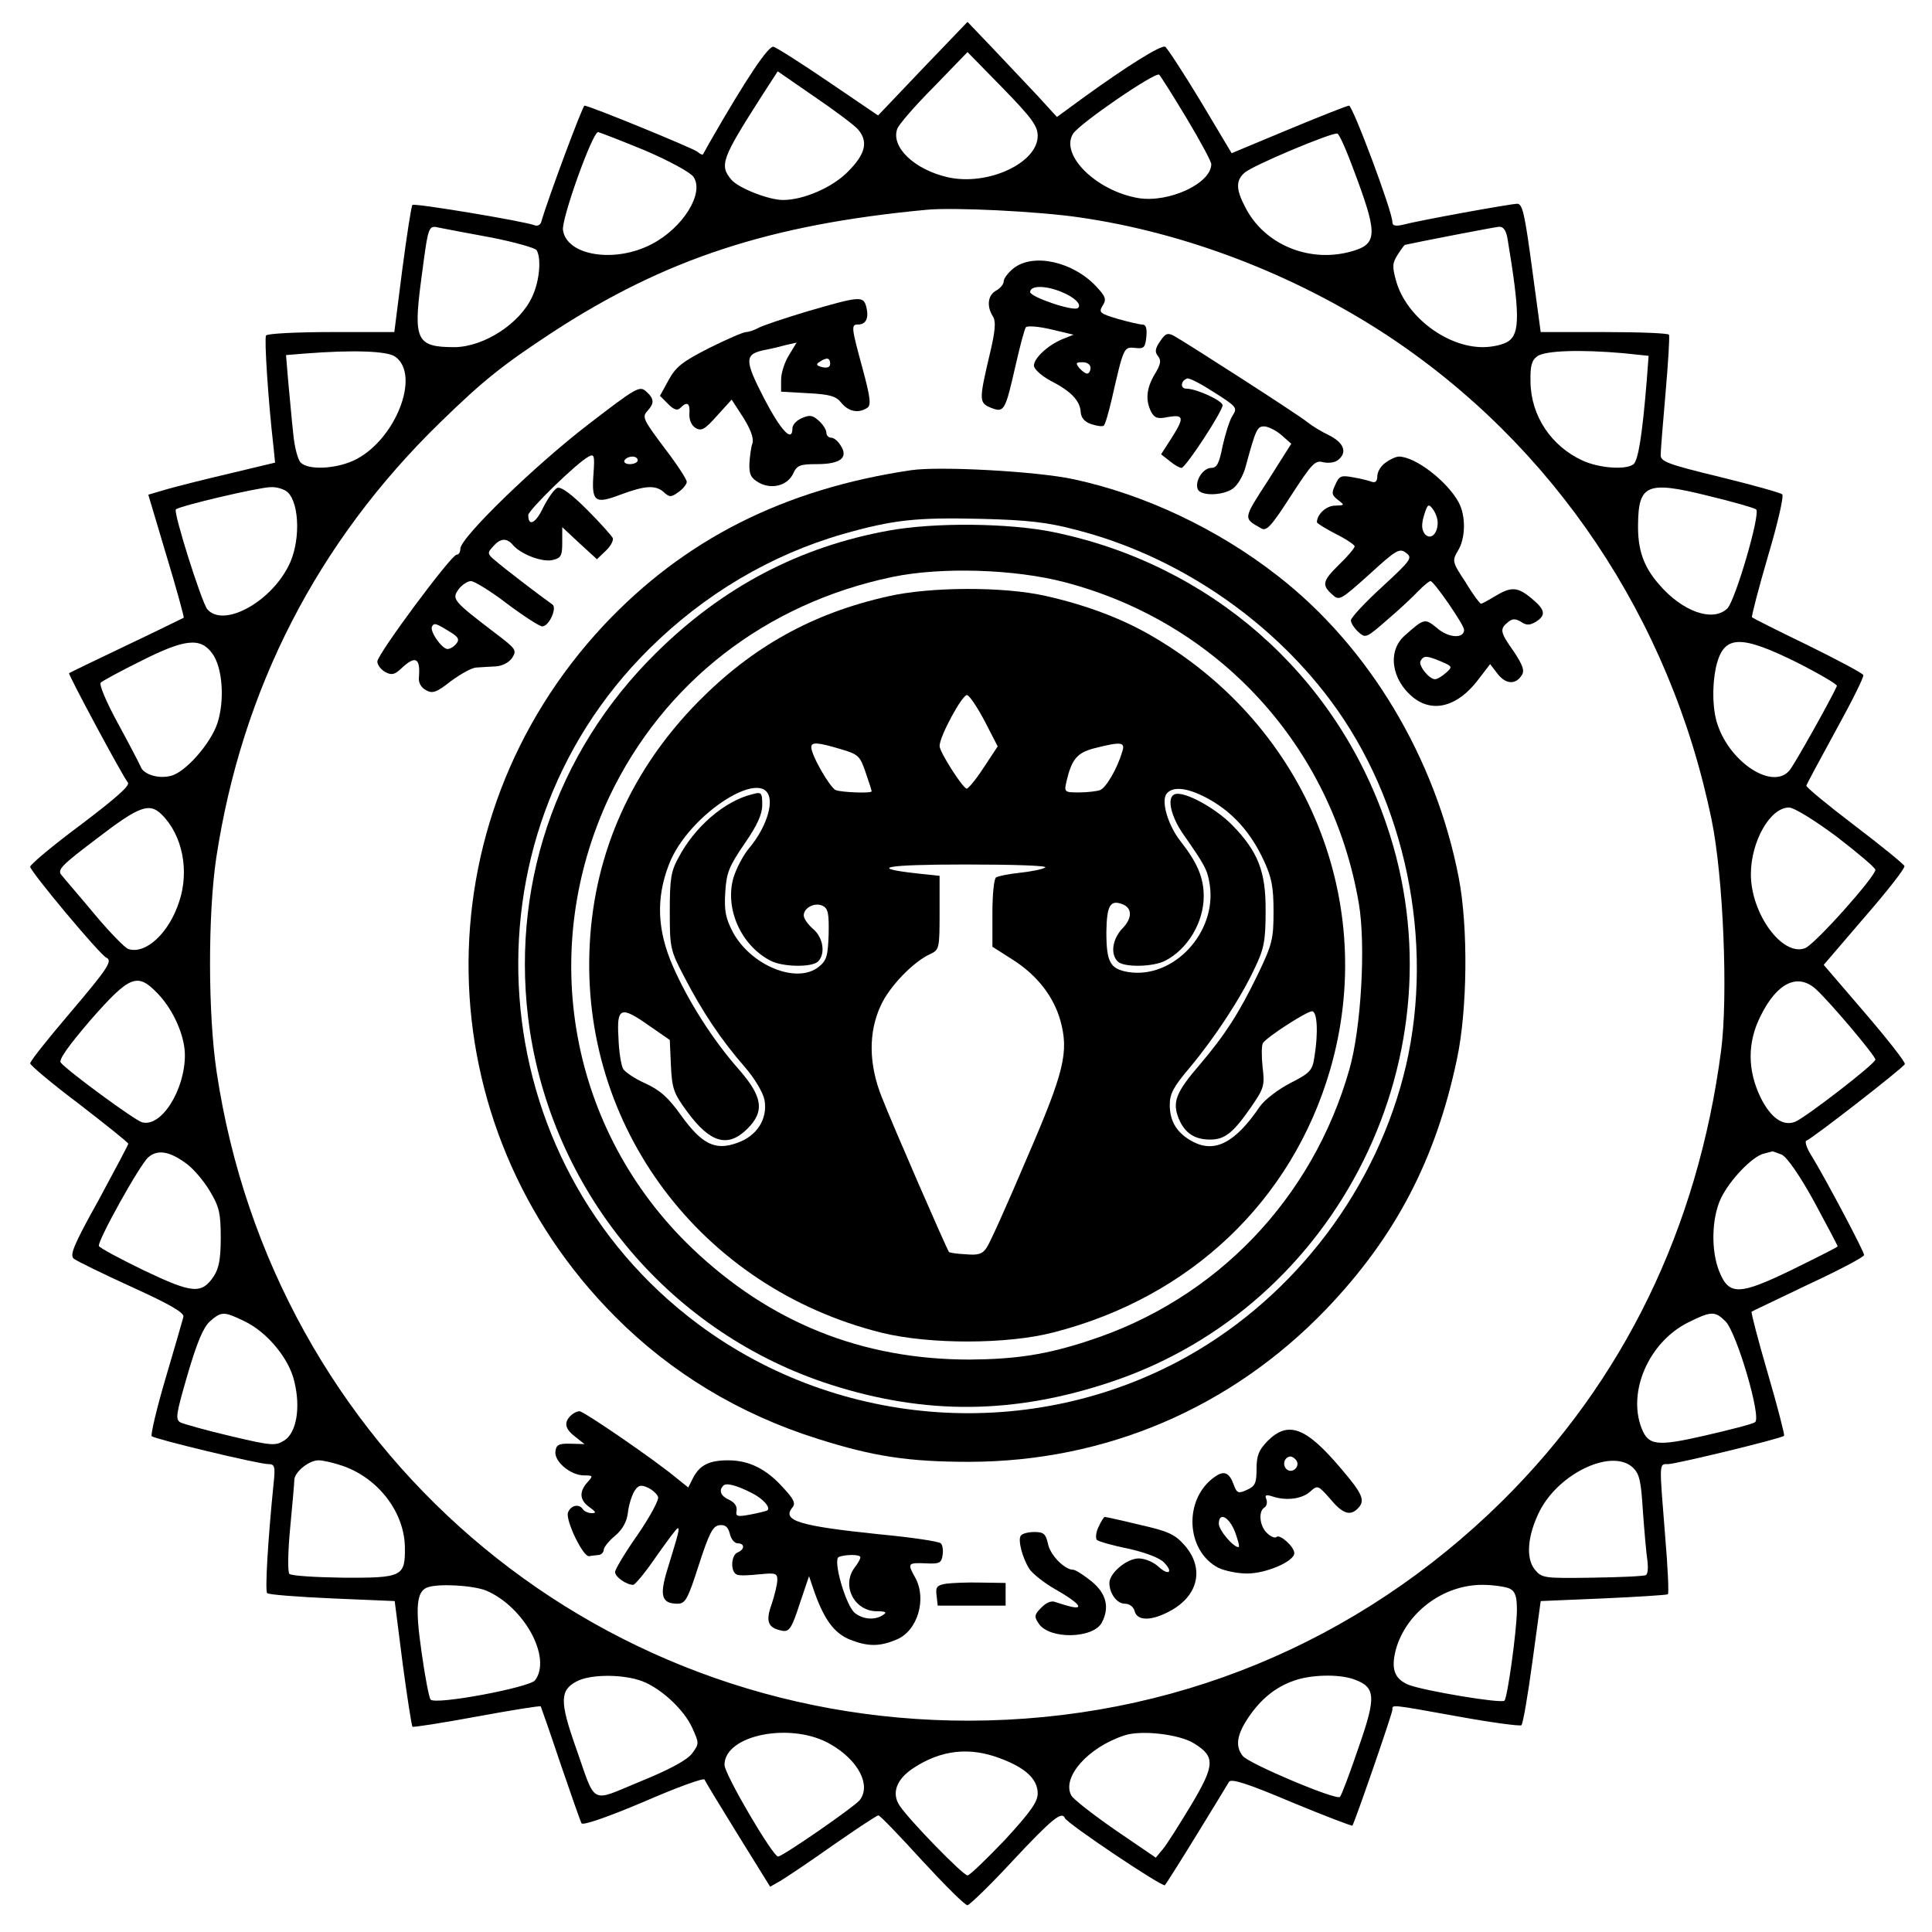 <?xml version="1.0" standalone="no"?>
<!DOCTYPE svg PUBLIC "-//W3C//DTD SVG 20010904//EN"
 "http://www.w3.org/TR/2001/REC-SVG-20010904/DTD/svg10.dtd">
<svg version="1.0" xmlns="http://www.w3.org/2000/svg"
 width="512pt" height="512pt" viewBox="0 0 512 512"
 preserveAspectRatio="xMidYMid meet">

<g transform="translate(0,512) scale(0.1,-0.1)"
fill="#000000" stroke="none">
<path d="M2445 4938 l-118 -124 -131 89 c-72 49 -138 91 -146 93 -13 4 -71
-82 -168 -251 -9 -16 -18 -32 -19 -34 -2 -2 -8 1 -15 7 -13 10 -286 122 -299
122 -5 0 -95 -241 -115 -309 -2 -7 -10 -11 -17 -8 -29 11 -318 59 -324 54 -3
-3 -15 -81 -27 -172 l-21 -165 -167 0 c-92 0 -169 -4 -173 -9 -5 -8 6 -177 20
-297 l4 -40 -117 -28 c-64 -15 -140 -34 -168 -42 l-51 -15 48 -161 c27 -89 47
-163 46 -165 -2 -1 -71 -35 -153 -74 -82 -39 -150 -72 -151 -73 -3 -3 143
-275 156 -290 6 -8 -33 -42 -124 -111 -74 -55 -134 -105 -135 -112 0 -12 186
-235 202 -241 17 -8 4 -28 -97 -147 -58 -68 -105 -127 -105 -133 0 -5 58 -54
130 -108 71 -55 130 -102 130 -105 0 -3 -36 -70 -79 -150 -67 -120 -77 -146
-65 -155 8 -6 77 -40 154 -75 101 -46 139 -68 136 -79 -2 -8 -23 -81 -47 -162
-24 -81 -40 -150 -37 -154 9 -8 283 -74 309 -74 17 0 19 -6 14 -52 -15 -149
-23 -284 -17 -290 4 -4 82 -10 173 -14 l165 -7 21 -165 c12 -90 24 -166 26
-168 2 -2 79 10 171 27 92 17 168 29 169 27 1 -2 25 -70 52 -151 28 -82 53
-153 56 -159 4 -6 68 16 165 57 87 38 159 64 161 59 2 -5 42 -71 89 -147 l85
-137 28 16 c15 9 78 51 140 95 62 43 116 79 119 78 4 0 56 -54 116 -120 60
-65 114 -119 120 -118 6 1 61 54 121 119 103 110 129 131 137 112 5 -14 259
-184 265 -178 3 3 41 63 84 133 43 70 82 134 86 141 6 9 48 -4 166 -54 87 -36
160 -64 161 -62 6 8 106 297 106 307 0 14 -8 15 175 -18 88 -16 163 -26 167
-23 4 4 17 79 29 168 l22 161 165 7 c91 4 168 9 172 11 3 2 0 70 -7 152 -16
201 -17 193 8 193 20 0 301 68 307 75 2 2 -17 76 -43 165 -26 89 -45 162 -43
164 1 1 69 33 150 72 82 38 148 73 148 78 0 10 -102 202 -138 261 -14 21 -20
41 -15 42 15 5 258 194 261 203 2 5 -46 66 -106 136 l-109 127 108 126 c60 69
108 130 106 136 -2 5 -62 54 -133 108 -71 54 -128 101 -127 105 1 4 36 69 78
146 42 76 75 142 73 147 -2 5 -68 40 -147 79 -79 38 -146 72 -148 74 -2 2 17
75 42 161 26 87 43 161 38 165 -4 4 -79 25 -165 46 -140 34 -158 41 -157 59 0
11 6 85 13 165 7 80 11 148 9 153 -2 4 -80 7 -172 7 l-168 0 -23 170 c-19 141
-25 170 -39 170 -17 0 -260 -44 -305 -56 -18 -4 -26 -2 -26 7 1 26 -105 309
-115 309 -5 0 -78 -29 -160 -63 l-151 -63 -83 139 c-46 76 -88 140 -93 143
-10 6 -100 -50 -220 -137 l-67 -49 -53 58 c-29 31 -83 88 -119 126 l-65 68
-119 -124z m305 -178 c0 -72 -132 -133 -237 -110 -90 20 -153 81 -135 129 4
11 47 61 97 111 l89 92 93 -95 c77 -79 93 -101 93 -127z m-477 18 c29 -33 21
-66 -26 -113 -41 -42 -118 -75 -172 -75 -38 0 -119 32 -137 54 -32 38 -25 56
79 219 l44 68 97 -67 c53 -36 105 -75 115 -86z m872 28 c36 -60 65 -114 65
-121 0 -51 -112 -103 -193 -90 -112 19 -209 115 -173 171 20 29 219 165 228
156 4 -4 37 -56 73 -116z m-1435 -85 c65 -28 120 -58 128 -70 29 -43 -28 -135
-111 -178 -97 -51 -225 -31 -235 37 -5 28 78 260 93 260 5 -1 62 -23 125 -49z
m1887 -77 c55 -150 52 -173 -22 -192 -110 -28 -226 22 -275 119 -25 47 -25 71
-2 91 20 19 233 108 246 104 6 -1 29 -56 53 -122z m-737 -100 c279 -40 567
-150 812 -310 445 -292 755 -754 864 -1287 31 -150 44 -468 25 -612 -62 -471
-258 -874 -580 -1193 -382 -377 -877 -581 -1413 -582 -1006 -1 -1845 723
-1994 1720 -23 153 -23 418 -1 566 68 449 269 839 594 1155 114 111 164 151
298 239 298 194 575 285 990 324 70 7 296 -4 405 -20z m-1555 -54 c60 -12 113
-27 117 -33 13 -21 8 -81 -11 -122 -32 -72 -128 -134 -206 -135 -101 0 -110
18 -89 177 20 151 18 146 51 139 16 -3 77 -15 138 -26z m2690 -2 c33 -198 33
-251 3 -272 -12 -9 -43 -16 -68 -16 -97 0 -204 82 -230 175 -11 39 -10 48 4
70 9 14 17 25 19 26 35 8 237 47 249 48 12 1 19 -9 23 -31z m-2948 -313 c70
-49 -1 -226 -111 -276 -49 -22 -119 -25 -139 -5 -8 8 -17 43 -20 78 -4 35 -9
95 -13 135 l-6 72 49 4 c127 10 219 7 240 -8z m3255 9 l67 -7 -5 -66 c-12
-147 -23 -214 -36 -222 -22 -15 -91 -9 -133 10 -84 38 -138 119 -139 209 -1
42 3 57 18 68 22 15 113 18 228 8z m352 -414 c12 -12 -55 -240 -76 -262 -38
-38 -120 -9 -182 64 -41 47 -56 92 -55 158 1 106 24 116 182 77 67 -16 126
-33 131 -37z m-3891 45 c32 -32 33 -136 1 -196 -50 -98 -174 -163 -215 -113
-15 19 -90 256 -83 264 9 9 217 58 251 59 17 1 38 -6 46 -14z m-201 -426 c28
-37 34 -125 14 -186 -18 -54 -85 -130 -123 -139 -33 -9 -73 4 -80 24 -4 9 -31
61 -61 116 -30 55 -50 102 -45 107 4 4 53 31 108 58 115 58 156 62 187 20z
m4199 -24 c61 -31 109 -59 107 -63 -15 -34 -114 -211 -126 -224 -44 -52 -156
20 -190 121 -15 42 -15 114 -2 163 21 75 65 75 211 3z m-4332 -404 c55 -55 73
-149 46 -230 -27 -84 -89 -141 -135 -126 -9 3 -50 45 -90 93 -40 48 -80 94
-87 103 -12 14 0 26 94 97 112 86 139 96 172 63z m4438 -58 c56 -43 102 -82
103 -88 0 -18 -162 -200 -187 -208 -60 -22 -143 92 -143 196 0 87 51 177 101
177 13 0 67 -33 126 -77z m-4450 -415 c42 -43 73 -113 73 -164 0 -93 -63 -193
-114 -178 -20 6 -196 135 -215 158 -6 7 19 43 80 114 103 117 123 125 176 70z
m4396 10 c38 -35 157 -176 157 -186 0 -11 -187 -155 -213 -165 -32 -12 -64 10
-91 64 -35 72 -36 146 0 217 44 89 99 114 147 70z m-4316 -464 c18 -14 45 -46
60 -72 24 -40 28 -58 28 -122 0 -57 -5 -82 -19 -103 -32 -47 -56 -45 -184 16
-64 31 -118 60 -120 65 -4 13 108 215 131 235 25 22 58 16 104 -19z m4225 26
c14 -7 47 -54 86 -125 34 -63 62 -116 62 -118 0 -2 -54 -29 -119 -61 -142 -69
-169 -70 -195 -5 -22 55 -20 140 4 192 23 49 84 113 115 120 11 3 21 5 22 6 1
0 12 -4 25 -9z m-4075 -441 c61 -29 119 -99 133 -160 17 -69 6 -135 -26 -156
-24 -15 -32 -15 -142 11 -64 15 -124 32 -133 36 -15 8 -13 20 18 127 25 85 41
124 59 141 31 27 37 27 91 1z m3926 -1 c30 -31 96 -256 78 -267 -7 -5 -66 -20
-131 -35 -130 -30 -152 -27 -170 20 -37 97 20 227 123 279 62 31 72 31 100 3z
m-3664 -383 c94 -33 163 -123 164 -216 1 -77 -7 -81 -164 -80 -74 1 -137 5
-142 10 -5 5 -4 60 2 122 6 63 11 120 11 127 0 20 38 52 64 52 13 0 42 -7 65
-15z m3418 -4 c18 -17 22 -36 27 -118 4 -54 9 -112 12 -130 2 -17 1 -34 -4
-37 -4 -3 -68 -6 -142 -7 -130 -2 -134 -1 -153 22 -24 30 -19 91 14 156 52
100 191 165 246 114z m-3039 -326 c101 -43 175 -178 130 -238 -15 -19 -264
-66 -277 -51 -4 5 -15 62 -24 127 -17 118 -13 159 15 170 28 11 120 6 156 -8z
m2713 5 c15 -8 19 -21 19 -58 -1 -58 -25 -230 -33 -239 -9 -8 -212 26 -254 42
-38 16 -47 42 -34 93 27 98 125 172 229 172 29 0 62 -5 73 -10z m-2309 -242
c52 -15 120 -76 143 -128 18 -40 18 -41 -1 -67 -13 -17 -58 -42 -137 -74 -136
-56 -116 -66 -172 93 -42 119 -41 149 3 172 33 18 111 20 164 4z m1895 2 c59
-21 61 -45 13 -182 -23 -68 -45 -126 -49 -130 -9 -10 -244 89 -258 109 -20 26
-15 56 15 101 33 49 72 81 121 98 44 16 118 18 158 4z m-1385 -173 c74 -43
107 -109 76 -148 -15 -18 -204 -149 -216 -149 -14 0 -142 218 -142 243 0 80
179 115 282 54z m962 3 c57 -35 56 -57 -7 -163 -31 -51 -64 -104 -75 -117
l-19 -23 -107 73 c-59 41 -112 82 -117 92 -26 48 45 128 141 159 44 15 146 3
184 -21z m-513 -40 c67 -25 99 -55 99 -93 0 -22 -19 -49 -87 -123 -49 -51 -93
-94 -99 -94 -12 0 -155 147 -180 185 -22 33 -8 70 36 99 74 49 150 57 231 26z"/>
<path d="M2686 4409 c-14 -11 -26 -27 -26 -34 0 -8 -9 -19 -20 -25 -22 -12
-26 -41 -9 -68 9 -14 7 -39 -10 -109 -27 -115 -26 -121 6 -134 34 -13 37 -8
64 111 12 52 24 99 28 103 4 4 34 2 67 -6 l59 -14 -30 -12 c-38 -16 -75 -50
-75 -70 0 -9 20 -27 44 -40 55 -28 78 -53 80 -83 1 -15 10 -26 28 -32 15 -5
30 -7 33 -4 4 3 13 35 21 69 32 140 32 140 62 137 24 -3 27 1 30 30 2 22 -1
32 -11 32 -7 0 -37 7 -65 15 -47 14 -51 17 -40 35 11 17 8 24 -17 51 -62 66
-167 89 -219 48z m128 -63 c34 -14 53 -33 43 -42 -10 -11 -127 29 -127 42 0
18 41 18 84 0z m76 -201 c0 -8 -4 -15 -9 -15 -5 0 -14 7 -21 15 -10 13 -9 15
9 15 12 0 21 -6 21 -15z"/>
<path d="M2140 4295 c-63 -19 -123 -39 -132 -45 -10 -5 -24 -10 -31 -10 -7 0
-51 -19 -97 -42 -71 -36 -89 -50 -108 -85 l-23 -42 22 -22 c15 -15 24 -18 32
-10 18 18 26 13 24 -15 -1 -16 5 -31 16 -38 16 -9 24 -5 57 32 l39 43 31 -48
c20 -32 28 -55 24 -68 -4 -11 -7 -36 -8 -54 -1 -28 4 -38 25 -50 34 -19 76 -8
91 24 10 22 18 25 63 25 62 0 84 17 63 49 -7 12 -18 21 -25 21 -7 0 -13 6 -13
13 0 8 -9 22 -20 32 -17 15 -24 16 -45 7 -14 -6 -25 -18 -25 -27 0 -39 -30 -7
-75 79 -53 103 -53 118 4 129 16 3 41 9 55 13 l27 6 -20 -33 c-12 -19 -21 -48
-21 -65 l0 -32 71 -4 c59 -3 75 -8 89 -26 19 -23 45 -28 68 -13 11 7 9 26 -12
104 -30 110 -31 117 -12 117 21 0 29 17 22 46 -8 30 -15 30 -156 -11z m60
-139 c0 -9 -7 -12 -21 -9 -16 4 -17 8 -7 14 19 13 28 11 28 -5z"/>
<path d="M3074 4215 c-13 -19 -14 -28 -5 -39 9 -11 7 -22 -9 -48 -22 -37 -25
-69 -9 -100 9 -16 17 -19 45 -13 42 7 43 -2 8 -57 l-27 -42 23 -18 c12 -10 26
-18 31 -18 11 0 109 150 109 166 0 12 -69 44 -96 44 -17 0 -15 21 2 27 6 2 38
-15 72 -37 60 -38 62 -41 48 -62 -8 -13 -19 -49 -26 -80 -9 -46 -15 -58 -30
-58 -22 0 -44 -35 -36 -56 7 -19 66 -18 93 1 13 9 28 35 34 58 27 100 31 107
49 107 10 0 31 -10 46 -23 l26 -23 -62 -98 c-66 -102 -66 -99 -18 -126 14 -9
27 5 79 86 56 86 64 95 86 89 14 -3 31 -1 39 6 25 20 16 45 -23 65 -21 10 -47
26 -58 35 -21 18 -320 210 -354 229 -17 9 -23 6 -37 -15z"/>
<path d="M1560 3996 c-141 -108 -340 -301 -340 -330 0 -9 -4 -16 -10 -16 -14
0 -210 -264 -210 -283 0 -9 9 -21 21 -28 17 -9 25 -7 43 10 37 35 51 28 46
-26 -1 -13 7 -26 19 -32 17 -10 28 -6 66 24 26 19 56 36 68 36 12 1 35 2 51 3
17 1 34 10 43 22 13 21 11 24 -43 65 -114 87 -117 91 -99 117 9 12 24 22 33
22 9 0 53 -27 96 -60 44 -33 86 -60 93 -60 18 0 40 49 27 58 -30 21 -132 99
-151 116 -22 18 -22 21 -6 38 19 22 36 23 52 4 21 -25 79 -47 106 -40 22 5 25
12 25 46 l0 41 46 -43 46 -42 23 22 c13 12 21 27 19 34 -3 6 -33 40 -68 75
-41 41 -69 62 -79 58 -8 -3 -24 -26 -37 -51 -20 -43 -40 -53 -40 -21 0 13 129
139 160 155 15 8 16 2 13 -43 -6 -77 3 -84 71 -58 67 25 94 26 116 6 14 -13
19 -13 38 1 12 8 22 21 22 27 0 7 -27 48 -60 91 -54 72 -59 81 -45 96 20 22
19 33 -3 53 -17 15 -26 10 -152 -87z m130 -96 c0 -5 -9 -10 -21 -10 -11 0 -17
5 -14 10 3 6 13 10 21 10 8 0 14 -4 14 -10z m-492 -458 c17 -11 20 -18 11 -28
-6 -8 -17 -14 -23 -14 -16 1 -48 48 -41 60 6 10 10 9 53 -18z"/>
<path d="M3672 3894 c-12 -8 -22 -24 -22 -36 0 -13 -5 -18 -14 -15 -8 3 -31 9
-50 12 -32 6 -37 4 -47 -19 -11 -23 -10 -28 7 -41 18 -14 18 -14 -8 -15 -23 0
-48 -23 -48 -44 0 -3 23 -17 50 -31 28 -14 50 -29 50 -33 0 -4 -18 -26 -40
-47 -45 -44 -48 -55 -20 -80 19 -18 22 -16 99 53 71 65 80 70 97 57 18 -13 14
-19 -63 -90 -46 -42 -83 -82 -83 -89 0 -7 9 -21 20 -31 19 -17 21 -16 77 33
32 27 69 62 82 76 14 14 28 26 32 26 9 0 89 -116 89 -129 0 -24 -41 -22 -71 4
-33 27 -34 27 -86 -19 -47 -41 -36 -118 23 -165 52 -41 117 -23 170 46 l33 43
20 -26 c22 -28 48 -29 64 -3 8 12 2 27 -21 62 -37 52 -38 60 -16 78 12 10 20
10 35 1 15 -10 23 -9 39 0 28 18 25 32 -11 62 -37 31 -54 32 -97 6 -18 -11
-35 -20 -37 -20 -3 0 -22 25 -41 57 -36 54 -36 57 -20 84 20 33 21 91 2 127
-30 56 -115 122 -159 122 -7 0 -23 -7 -35 -16z m138 -159 c0 -31 -20 -48 -35
-29 -8 12 -8 25 -1 49 9 29 12 31 23 16 7 -9 13 -25 13 -36z m9 -368 c30 -13
31 -14 13 -30 -10 -9 -23 -17 -29 -17 -16 0 -46 38 -38 49 8 14 16 14 54 -2z"/>
<path d="M2415 3874 c-338 -50 -602 -184 -815 -411 -489 -523 -476 -1324 30
-1832 148 -149 330 -259 537 -324 148 -47 241 -61 403 -61 361 1 693 143 944
404 184 192 291 397 347 663 28 131 30 350 5 480 -61 318 -238 613 -480 801
-160 125 -354 216 -541 256 -97 21 -355 35 -430 24z m436 -158 c263 -67 510
-232 674 -451 200 -267 277 -640 201 -969 -75 -322 -291 -609 -580 -771 -408
-228 -920 -194 -1296 86 -578 431 -641 1283 -130 1789 146 145 323 250 515
305 134 38 194 44 365 40 122 -3 176 -9 251 -29z"/>
<path d="M2356 3714 c-238 -43 -441 -150 -617 -324 -269 -265 -390 -629 -335
-1000 67 -440 377 -805 799 -940 251 -80 484 -78 739 7 607 201 940 874 732
1479 -136 399 -468 689 -883 774 -118 24 -314 26 -435 4z m466 -137 c408 -107
708 -435 779 -851 19 -111 6 -332 -25 -440 -98 -344 -354 -610 -691 -719 -112
-37 -193 -49 -315 -50 -286 0 -530 98 -737 296 -324 311 -410 787 -218 1196
144 302 414 512 750 582 129 27 324 21 457 -14z"/>
<path d="M2355 3540 c-202 -45 -361 -134 -505 -280 -175 -178 -274 -397 -287
-640 -27 -484 294 -913 774 -1032 126 -31 332 -31 455 1 363 93 632 349 733
696 128 441 -60 905 -463 1144 -83 50 -181 87 -292 112 -112 25 -304 24 -415
-1z m255 -332 l34 -66 -37 -56 c-20 -31 -41 -56 -45 -56 -10 0 -72 97 -72 113
0 26 61 138 73 135 7 -2 28 -34 47 -70z m-383 -73 c48 -14 52 -18 67 -62 9
-26 16 -48 16 -50 0 -6 -78 -3 -95 3 -15 6 -65 92 -65 114 0 14 17 13 77 -5z
m747 -7 c-13 -45 -43 -96 -59 -102 -9 -3 -34 -6 -56 -6 -38 0 -39 1 -33 28 14
60 28 77 74 89 71 18 83 17 74 -9z m-934 -134 c0 -34 -22 -83 -55 -122 -15
-18 -33 -52 -41 -77 -24 -82 19 -180 98 -221 33 -17 110 -18 126 -2 20 20 14
63 -13 86 -14 12 -25 28 -25 36 0 21 31 36 51 25 14 -7 16 -22 15 -75 -2 -57
-5 -69 -26 -86 -58 -47 -180 3 -228 92 -19 37 -23 56 -20 105 3 52 10 69 51
129 34 49 47 78 47 103 0 33 -2 35 -27 28 -73 -18 -152 -86 -195 -168 -20 -36
-23 -57 -23 -142 0 -97 1 -103 39 -175 46 -89 97 -166 160 -238 26 -30 48 -67
52 -87 9 -50 -20 -96 -73 -114 -58 -21 -93 -3 -148 73 -34 48 -56 67 -95 85
-27 12 -54 30 -59 39 -5 10 -11 46 -12 82 -5 81 6 85 81 32 l55 -38 3 -68 c3
-61 7 -73 43 -122 61 -83 108 -97 160 -45 46 46 40 85 -23 157 -69 78 -135
182 -175 274 -41 94 -45 178 -11 267 51 138 268 273 268 167z m1166 7 c63 -36
109 -88 143 -161 21 -45 26 -70 26 -135 0 -73 -3 -87 -42 -168 -49 -101 -86
-159 -154 -239 -63 -73 -73 -99 -55 -143 16 -38 42 -55 83 -55 39 0 61 18 107
84 36 52 38 59 32 108 -3 29 -3 58 1 64 12 17 116 84 130 84 14 0 17 -58 6
-123 -5 -34 -12 -41 -63 -67 -33 -17 -68 -44 -81 -62 -65 -96 -119 -124 -177
-94 -42 22 -62 53 -62 98 0 30 10 48 54 100 65 78 135 184 172 264 24 50 28
72 28 149 1 105 -20 158 -88 228 -45 46 -129 92 -153 82 -22 -8 -10 -60 25
-109 55 -79 62 -91 68 -131 19 -127 -97 -250 -216 -231 -48 8 -58 26 -58 106
1 70 10 86 42 74 27 -10 27 -37 1 -64 -27 -28 -33 -68 -13 -88 16 -16 93 -15
126 2 60 31 102 102 102 171 0 49 -17 89 -61 145 -34 43 -53 108 -37 127 17
21 59 15 114 -16z m-436 -180 c-8 -5 -39 -11 -68 -14 -29 -3 -57 -9 -62 -12
-6 -3 -10 -46 -10 -95 l0 -89 55 -35 c64 -41 107 -97 125 -160 23 -84 11 -135
-89 -366 -50 -118 -98 -225 -106 -236 -11 -17 -22 -21 -55 -18 -23 1 -43 4
-45 6 -5 5 -150 338 -178 410 -35 87 -36 172 -3 243 23 51 87 117 132 137 23
11 24 15 24 109 l0 98 -57 6 c-136 15 -89 24 127 24 125 0 218 -3 210 -8z"/>
<path d="M1512 1368 c-18 -18 -15 -35 13 -56 l24 -19 -37 1 c-31 1 -38 -3 -40
-20 -4 -27 40 -64 76 -64 24 0 24 -1 9 -18 -23 -25 -21 -48 5 -66 18 -13 19
-16 6 -16 -9 0 -20 5 -23 10 -10 16 -33 11 -40 -9 -6 -21 40 -117 56 -115 5 1
16 2 24 3 8 0 15 7 15 14 0 6 13 23 30 37 20 17 31 37 34 61 2 20 10 45 17 57
10 16 17 18 35 10 13 -6 25 -17 28 -25 3 -7 -21 -52 -54 -100 -33 -47 -60 -92
-60 -99 0 -13 30 -34 48 -34 5 0 33 34 61 75 29 41 54 75 57 75 6 0 2 -13 -27
-108 -22 -71 -16 -92 27 -92 20 0 27 12 56 103 27 83 37 103 54 105 16 2 23
-4 28 -22 3 -15 13 -26 21 -26 19 0 19 -16 0 -24 -18 -7 -20 -52 -2 -59 6 -3
33 -2 60 1 42 4 47 3 47 -15 0 -11 -7 -40 -15 -64 -17 -47 -10 -64 30 -71 17
-2 24 9 44 71 l25 74 15 -44 c26 -72 52 -107 93 -124 48 -19 79 -19 124 0 56
23 81 108 49 165 -21 37 -19 39 28 37 37 -2 42 1 45 22 2 13 0 27 -5 31 -4 5
-78 16 -163 24 -212 22 -259 36 -230 71 9 11 4 22 -25 53 -44 49 -90 72 -145
72 -50 0 -75 -12 -93 -46 l-13 -26 -30 24 c-57 48 -247 178 -258 178 -7 0 -17
-5 -24 -12z m479 -204 c31 -15 53 -40 42 -47 -4 -2 -25 -7 -46 -11 -33 -6 -38
-5 -35 11 2 11 -6 22 -19 28 -23 10 -29 25 -16 38 7 8 35 1 74 -19z m289 -171
c0 -5 -7 -17 -15 -27 -36 -48 -1 -116 59 -116 24 0 27 -3 16 -10 -21 -14 -52
-12 -74 5 -24 18 -60 142 -43 149 19 7 57 7 57 -1z"/>
<path d="M3359 1301 c-23 -24 -29 -38 -29 -74 0 -37 -4 -46 -25 -55 -23 -11
-27 -9 -35 12 -12 34 -26 40 -51 22 -83 -58 -77 -196 10 -241 17 -8 51 -15 76
-15 50 0 125 32 125 54 0 17 -38 51 -47 43 -3 -4 -15 0 -25 10 -20 18 -24 58
-7 68 6 4 8 14 5 22 -5 11 -1 13 17 7 37 -12 78 -6 99 13 20 18 21 17 53 -19
33 -40 53 -46 73 -26 21 21 14 38 -44 106 -93 110 -140 128 -195 73z m77 -52
c10 -17 -13 -36 -27 -22 -12 12 -4 33 11 33 5 0 12 -5 16 -11z m-163 -189 c8
-22 13 -40 9 -40 -14 0 -52 45 -52 62 0 32 27 19 43 -22z"/>
<path d="M2911 1073 c-7 -14 -8 -30 -4 -34 4 -4 42 -15 83 -23 44 -10 82 -24
94 -36 27 -27 13 -37 -15 -11 -13 12 -36 21 -51 21 -32 0 -78 -39 -78 -65 0
-28 20 -55 41 -55 12 0 23 -8 26 -20 7 -27 47 -26 98 3 72 41 86 112 35 171
-26 30 -44 38 -119 55 -49 12 -91 21 -93 21 -3 0 -10 -12 -17 -27z"/>
<path d="M2705 1050 c-8 -12 5 -60 23 -88 9 -13 39 -37 69 -54 60 -34 78 -54
42 -46 -13 3 -32 9 -41 12 -11 5 -24 0 -38 -14 -19 -19 -20 -24 -7 -43 28 -42
144 -40 167 3 21 40 12 77 -27 109 -21 17 -43 31 -49 31 -23 0 -62 40 -67 70
-6 25 -11 30 -36 30 -16 0 -32 -4 -36 -10z"/>
<path d="M2507 923 c-24 -4 -28 -9 -25 -31 l3 -27 90 0 90 0 0 30 0 30 -65 1
c-36 1 -78 -1 -93 -3z"/>
</g>
</svg>
